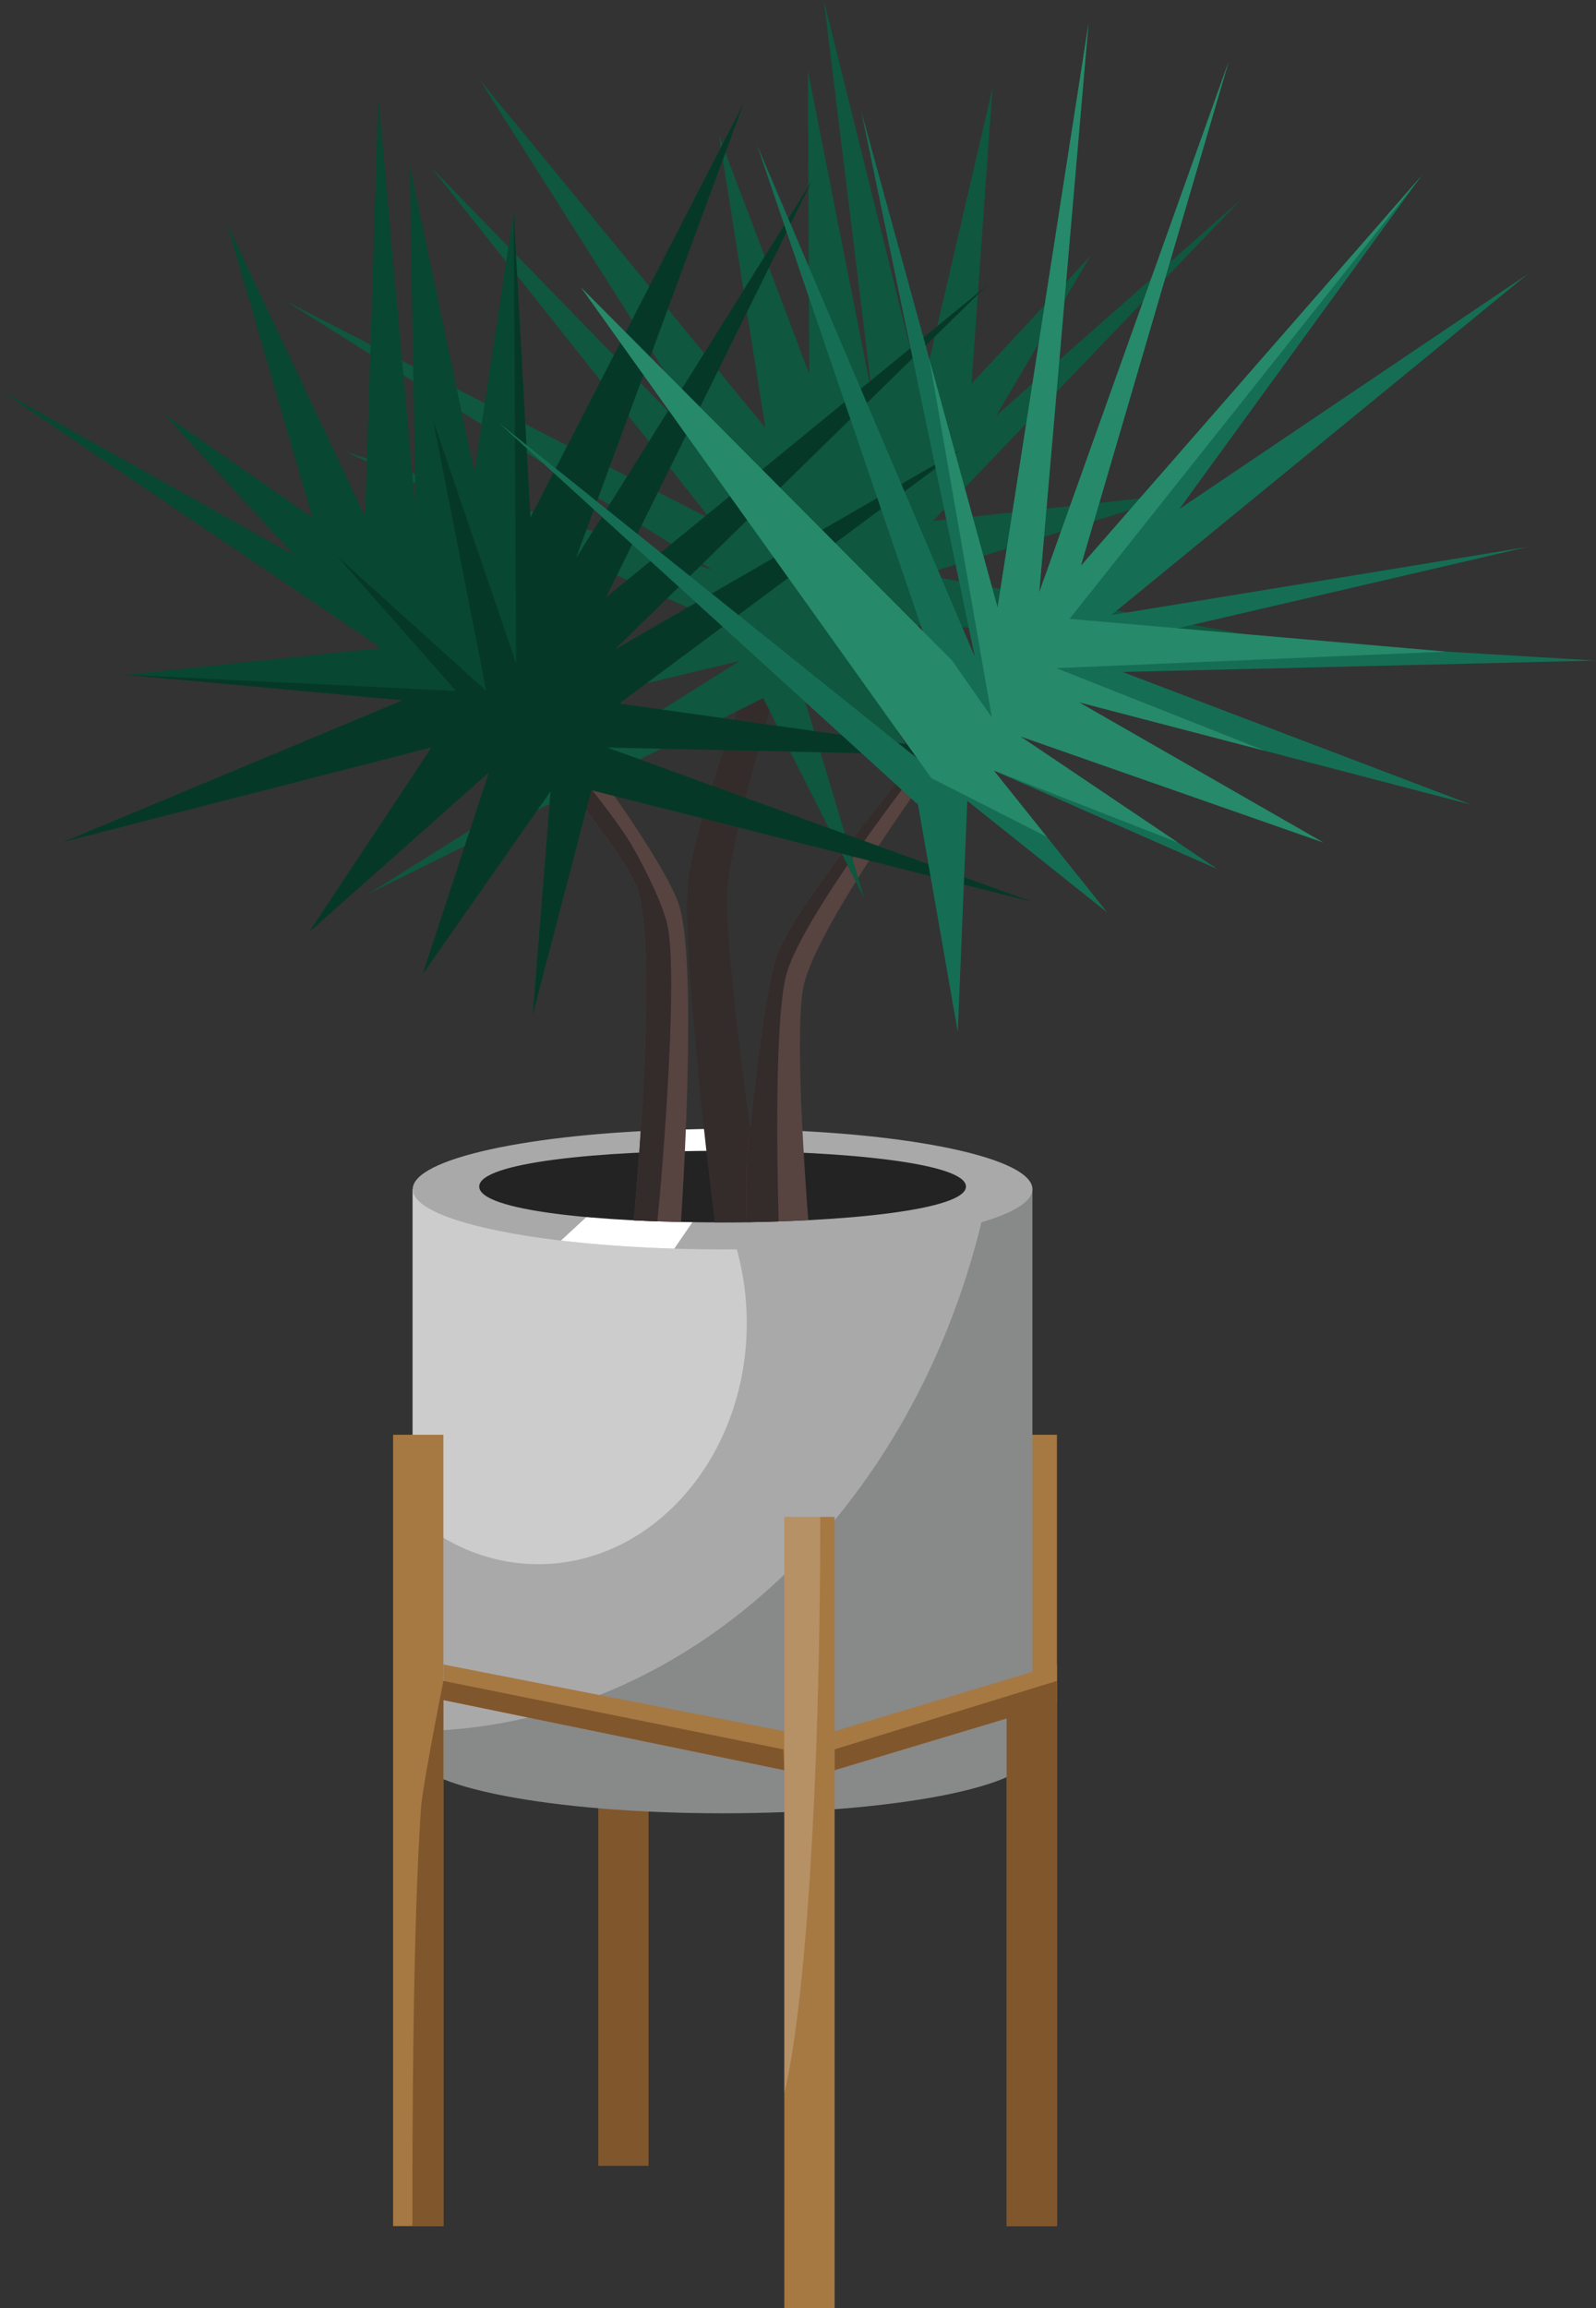 <?xml version="1.0" encoding="UTF-8"?>
<svg id="a" data-name="Lager 1" xmlns="http://www.w3.org/2000/svg" viewBox="0 0 540.33 780.95">
  <rect x="0" y="0" width="540.33" height="780.95" fill="#333333" stroke="none"/>
  <defs>
    <style>
      .b {
        fill: #a9a9aa;
      }

      .c, .d {
        fill: #fff;
      }

      .d {
        opacity: .18;
      }

      .e {
        fill: #80562c;
      }

      .f {
        fill: #232323;
      }

      .g {
        fill: #0f573f;
      }

      .h {
        fill: #574340;
      }

      .i {
        fill: #a67943;
      }

      .j {
        fill: #cdcccc;
      }

      .k {
        fill: #156e54;
      }

      .l {
        fill: #342c2b;
      }

      .m {
        fill: #084732;
      }

      .n {
        fill: #010101;
        opacity: .21;
      }

      .o {
        fill: #888989;
      }

      .p {
        fill: #26896a;
      }
    </style>
  </defs>
  <rect class="e" x="202.55" y="465.06" width="17.03" height="267.72"/>
  <rect class="i" x="340.8" y="485.44" width="17.02" height="267.73"/>
  <path class="o" d="m349.53,402.34v190.8c0,11.25-46.97,20.37-104.9,20.37s-104.9-9.11-104.9-20.37v-190.8h209.8Z"/>
  <path class="b" d="m334.76,402.34c-20.97,105.01-100.3,183.16-195.03,183.38v-183.38h195.03Z"/>
  <path class="j" d="m252.82,447.68c0,45.03-31.6,81.54-70.58,81.54-15.96,0-30.69-6.12-42.5-16.45v-110.43h101.17c7.52,12.96,11.91,28.56,11.91,45.34Z"/>
  <path class="b" d="m349.53,402.35c0,11.25-46.97,20.37-104.9,20.37-5.57,0-11.02-.08-16.36-.24-13.88-.43-26.85-1.38-38.36-2.74-30.1-3.58-50.18-10.03-50.18-17.38,0-10.33,39.6-18.86,90.92-20.18,4.57-.12,9.24-.18,13.98-.18,3.86,0,7.69.04,11.44.12,52.55,1.1,93.47,9.75,93.47,20.25Z"/>
  <path class="c" d="m256.07,382.1l-5.33,7.73-15.96,23.17-6.51,9.47c-13.88-.43-26.85-1.38-38.36-2.74l9.29-8.57,22.68-20.91,8.76-8.09c4.57-.12,9.24-.18,13.98-.18,3.86,0,7.69.04,11.44.12Z"/>
  <path class="f" d="m162.24,401.45c0,16.48,164.79,15.87,164.79,0s-164.79-16.36-164.79,0Z"/>
  <rect class="i" x="265.53" y="513.23" width="17.03" height="267.73"/>
  <rect class="i" x="133.08" y="485.44" width="17.03" height="267.73"/>
  <polygon class="i" points="265.53 585.73 265.53 598.92 150.12 575.2 150.12 563.16 265.53 585.73"/>
  <polygon class="i" points="282.57 585.73 357.83 563.16 357.83 576.3 282.57 598.92 282.57 585.73"/>
  <path class="e" d="m265.53,598.92l-115.42-23.72v177.97h-10.48c-.07-33.07.15-100.84,2.89-141.28.53-7.83,7.59-43.17,7.59-43.17l115.12,23.16.3,7.05Z"/>
  <polygon class="e" points="357.83 568.72 282.57 591.87 282.57 598.92 340.8 581.42 340.8 753.16 357.82 753.16 357.82 576.3 357.83 576.3 357.83 568.72"/>
  <path class="d" d="m277.71,513.23c-.04,89.8-5.1,166.15-12.18,194.91v-194.91h12.18Z"/>
  <path class="l" d="m263.88,229.54c-4.65,14.92-16.79,56-17.64,71.54-1.13,20.96,9.16,91.58,12.25,112.33-5.41.15-12.09.17-16.52.17-2.6-21.34-11.07-93.63-9-115.06,1.5-15.42,15.65-55.94,21.02-70.52l9.88,1.55Z"/>
  <path class="h" d="m230.56,413.45c-3.57-.07-11.5-.3-15.96-.56,1.83-20.7,7.63-92.18,1.31-111.8-2.99-9.28-21.93-32.89-27.83-39.75,5.62-5.04,3.61-3.24,8.6-7.7,7.26,9.58,29.63,40.64,33.34,52.98,5.63,18.7,1.79,87.19.55,106.83Z"/>
  <path class="h" d="m320.21,253.63c-11.5,15.57-42.9,59.95-47.89,78.87-3.61,13.63.27,66.42,1.33,80.33-5.05.24-14.51.68-20.77.68-.14-5.97-.37-17.99.22-23.95,1.31-11.68,5.66-57.28,10.78-68.61,7.58-16.72,39.67-56.53,51.41-70.53,2.42,1.57,1.29.84,4.93,3.2Z"/>
  <path class="l" d="m222.57,413.23c-3.03-.11-6.75-.27-7.98-.34,1.83-20.7,7.63-92.18,1.31-111.8-2.98-9.27-21.86-32.81-27.83-39.75l4.46-4c4.76,5.8,16.59,20.7,20.8,27.72,4.05,6.77,11.41,21.08,12.82,28.85,3.27,18.02-1.65,80.04-3.59,99.33Z"/>
  <path class="l" d="m317.2,251.68c-12.28,15.69-44.54,57.92-50.65,76.89-4.6,14.26-3.36,69.73-2.93,84.69-2.28.08-8.66.25-10.75.25-.14-5.97-.37-17.99.22-23.95,1.31-11.68,5.66-57.28,10.78-68.61,7.57-16.7,39.72-56.59,51.41-70.53l1.92,1.25Z"/>
  <polygon class="g" points="289.99 223.5 358.59 262.2 306.6 211.49 430.83 216.37 312.66 194.43 399.62 167.16 315.82 176.27 420.11 67.53 337.27 140.64 369.11 86.67 328.92 129.79 336 29.85 311.99 133.18 278.89 0 295.44 134.87 273.53 23.96 273.96 126.47 243.45 45.98 259.1 144.71 162.36 26.94 247.38 160.96 145.86 56.49 240.51 175.59 96.93 101.97 241.15 192.81 117 152.84 243.5 210.4 127.99 252.84 250.42 223.63 124.97 302.29 258.4 236.2 292.63 304.05 271.52 233.74 325.09 283.46 289.99 223.5"/>
  <polygon class="m" points="349.48 305.15 200.21 267.36 180.36 343.41 186.4 267.73 143.06 329.65 165.5 261.39 104.56 315.46 146.09 252.87 21.54 284.83 136.25 236.94 42.41 228.3 129.1 219.27 0 132.02 99.66 187.9 55.73 140.26 105.75 175.12 76.84 75.61 123.6 174.87 128.09 33.01 140.71 172.98 138.72 56.07 160.6 159.81 173.92 71.79 179.59 175.02 251.77 34.9 194.98 188.89 274.88 61.18 205.11 202.19 334.25 96.51 208.2 219.73 325.02 152.32 209.65 238.04 335.67 255.81 205.53 252.92 349.48 305.15"/>
  <polygon class="n" points="349.48 305.15 200.21 267.36 180.36 343.41 186.4 267.73 143.06 329.65 165.5 261.39 104.56 315.46 146.09 252.87 21.54 284.83 136.25 236.94 42.41 228.3 154.35 233.76 114.18 188.21 164.61 233.76 146.66 142.29 174.74 224.36 173.92 71.79 179.59 175.02 251.77 34.9 194.98 188.89 274.88 61.18 205.11 202.19 334.25 96.51 208.2 219.73 325.02 152.32 209.65 238.04 335.67 255.81 205.53 252.92 349.48 305.15"/>
  <polygon class="k" points="310.8 272.23 168.46 142.71 310.8 256.84 196.67 97.19 322.34 242.73 256.3 49.1 330.03 222.22 291.56 37.56 337.73 205.55 368.5 8.07 351.83 200.42 415.95 20.89 365.94 191.44 481.35 59.36 399.28 172.21 517.25 92.7 376.2 208.11 517.25 185.03 390.3 214.52 540.33 223.5 380.04 227.35 498.02 272.23 365.29 237.61 448.01 285.05 345.42 249.15 412.1 294.03 336.44 260.69 374.91 308.77 327.47 270.95 324.26 349.17 310.8 272.23"/>
  <polygon class="p" points="196.67 97.19 322.34 223.5 335.8 242.73 314.67 121.65 337.73 205.55 368.5 8.07 351.83 200.42 415.95 20.89 365.94 191.44 481.35 59.36 362.09 209.39 489.59 220.46 357.6 226.06 428.35 254.06 365.29 237.61 448.01 285.05 345.42 249.15 398.76 285.05 336.44 260.69 354.4 283.13 315.29 263.25 196.67 97.19"/>
</svg>